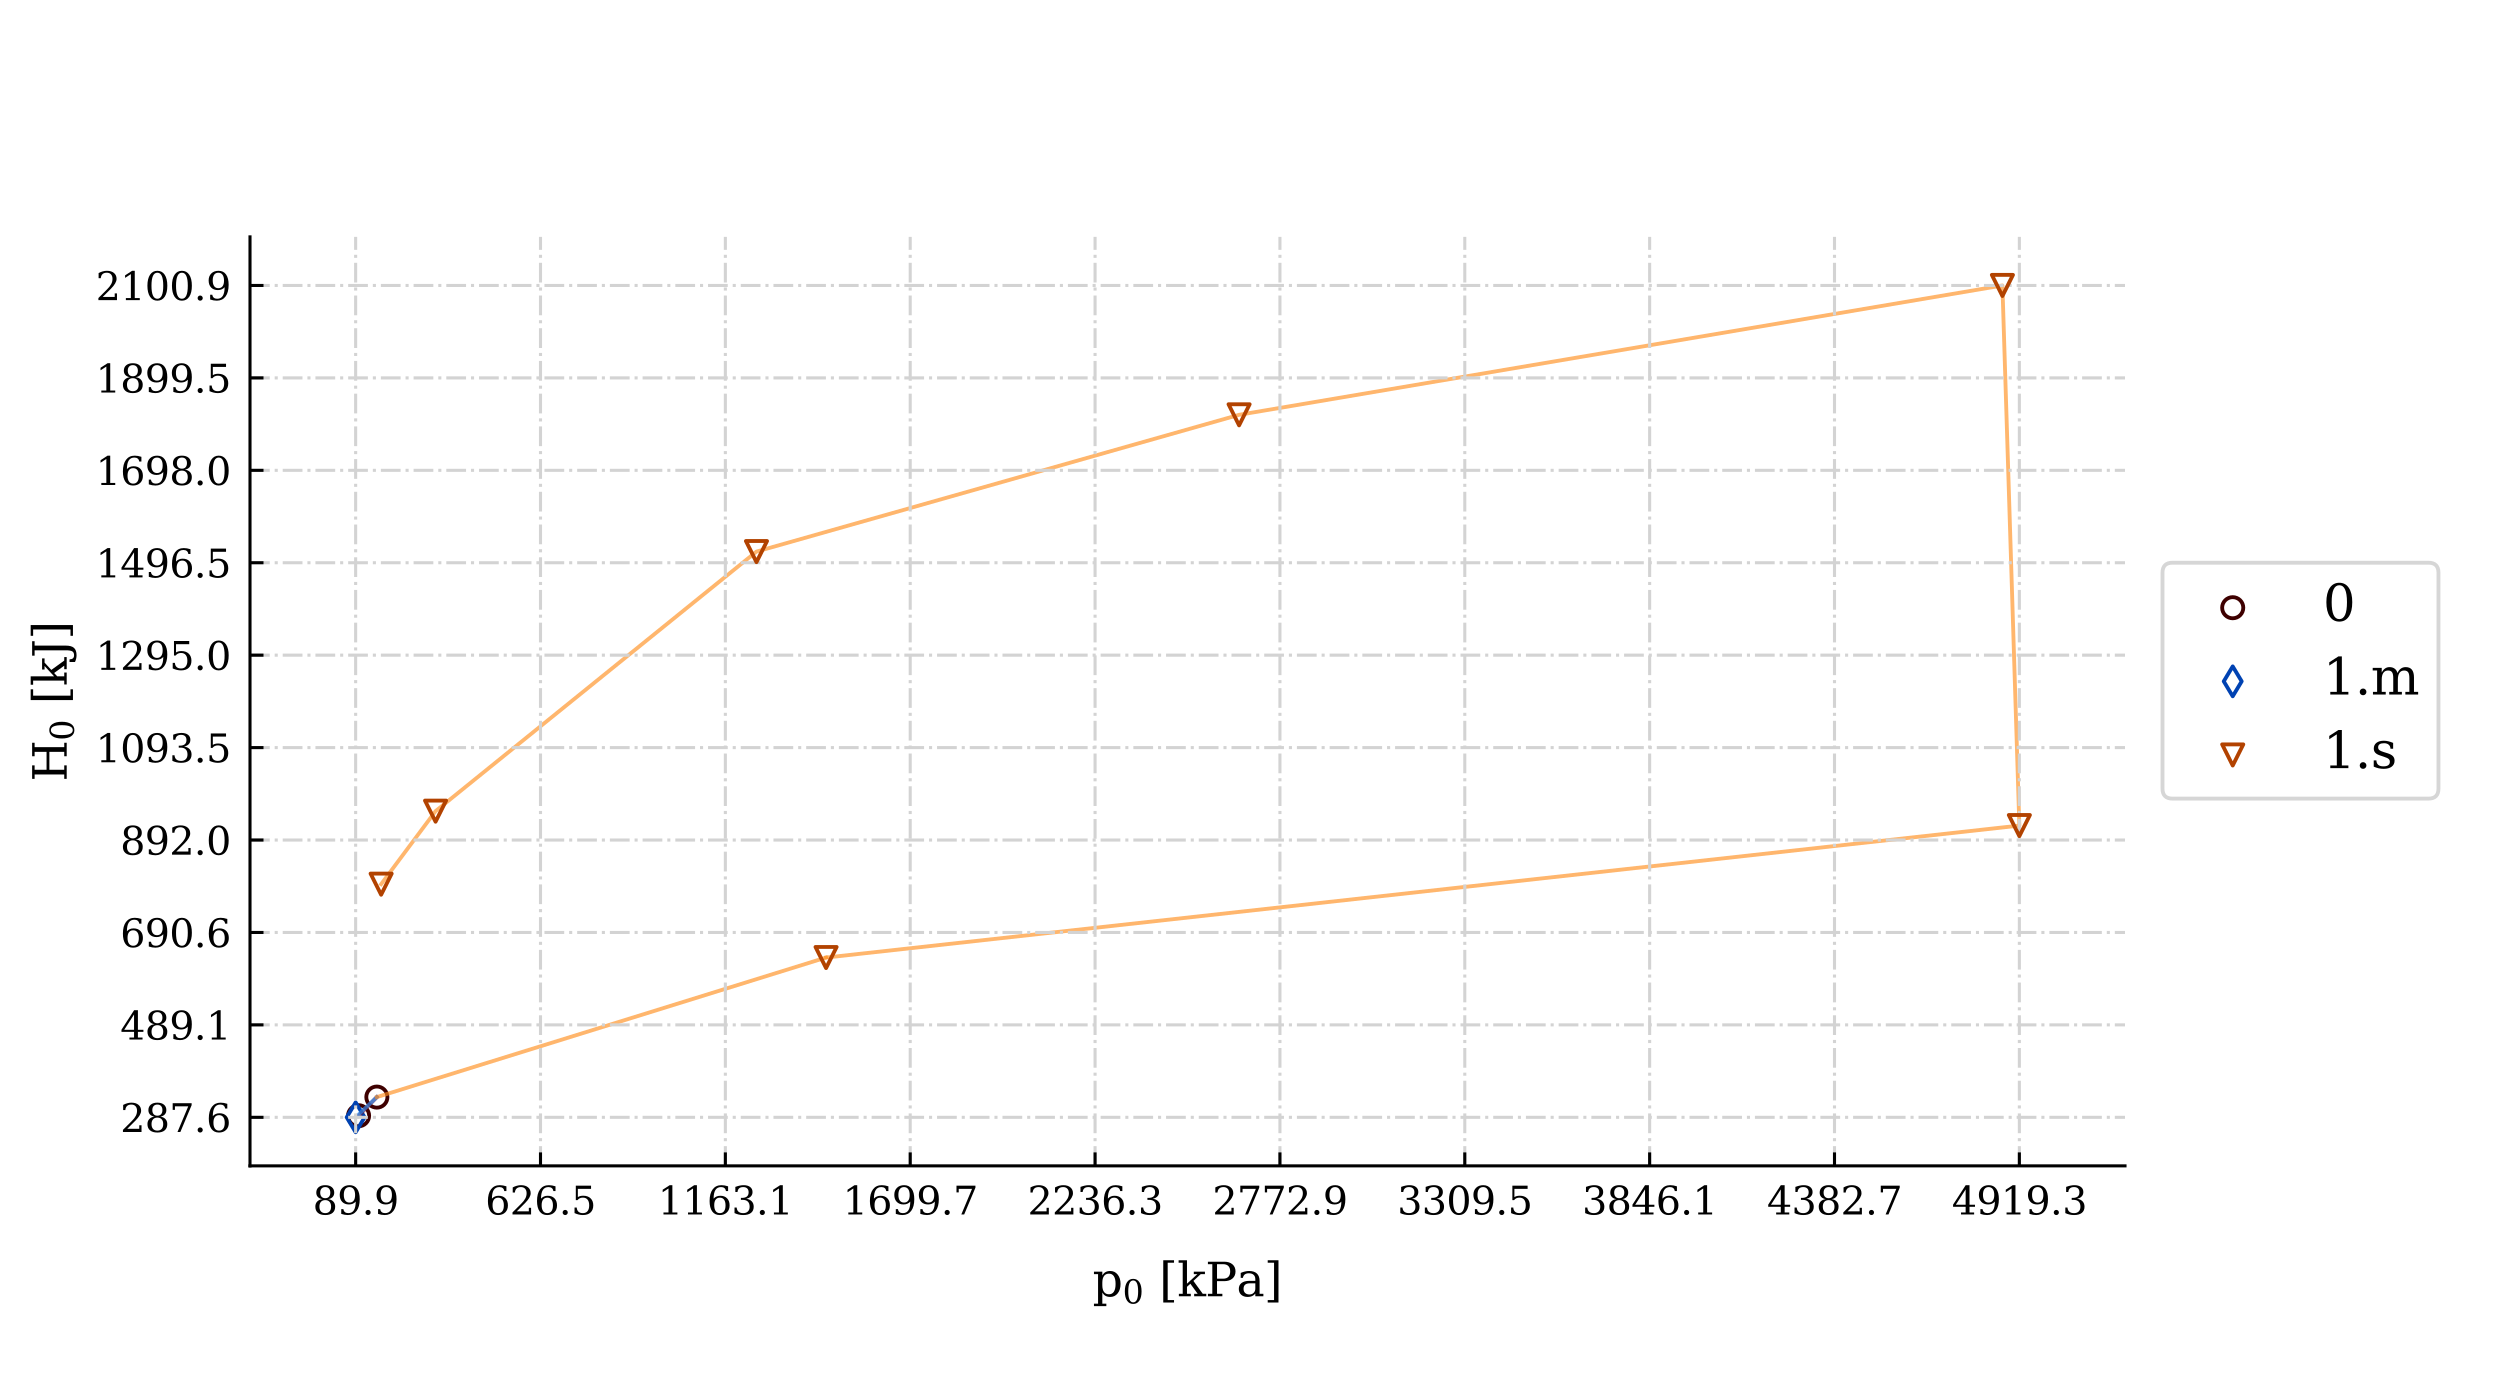 <?xml version="1.0" encoding="utf-8" standalone="no"?>
<!DOCTYPE svg PUBLIC "-//W3C//DTD SVG 1.1//EN"
  "http://www.w3.org/Graphics/SVG/1.1/DTD/svg11.dtd">
<svg height="360pt" version="1.1" viewBox="0 0 648 360" width="648pt" xmlns="http://www.w3.org/2000/svg" xmlns:xlink="http://www.w3.org/1999/xlink">
 <defs>
  <style type="text/css">*{stroke-linecap:butt;stroke-linejoin:round;}</style>
 </defs>
 <g id="figure_1">
  <g id="patch_1">
   <path d="M 0 360 
L 648 360 
L 648 0 
L 0 0 
z
" style="fill:#ffffff;"/>
  </g>
  <g id="axes_1">
   <g id="patch_2">
    <path d="M 64.8 302.198 
L 550.8 302.198 
L 550.8 61.402 
L 64.8 61.402 
z
" style="fill:#ffffff;"/>
   </g>
   <g id="PathCollection_1">
    <defs>
     <path d="M 0 2.739 
C 0.726 2.739 1.423 2.45 1.936 1.936 
C 2.45 1.423 2.739 0.726 2.739 -0 
C 2.739 -0.726 2.45 -1.423 1.936 -1.936 
C 1.423 -2.45 0.726 -2.739 0 -2.739 
C -0.726 -2.739 -1.423 -2.45 -1.936 -1.936 
C -2.45 -1.423 -2.739 -0.726 -2.739 0 
C -2.739 0.726 -2.45 1.423 -1.936 1.936 
C -1.423 2.45 -0.726 2.739 0 2.739 
z
" id="C0_0_934437f146"/>
    </defs>
    <g clip-path="url(#pf58472b86e)">
     <use style="fill:none;stroke:#3e0000;" x="92.94" xlink:href="#C0_0_934437f146" y="289.198"/>
    </g>
    <g clip-path="url(#pf58472b86e)">
     <use style="fill:none;stroke:#3e0000;" x="97.681" xlink:href="#C0_0_934437f146" y="284.364"/>
    </g>
   </g>
   <g id="PathCollection_2">
    <path clip-path="url(#pf58472b86e)" d="M 92.183 293.481 
L 94.507 289.608 
L 92.183 285.735 
L 89.86 289.608 
z
" style="fill:none;stroke:#0042b2;"/>
   </g>
   <g id="PathCollection_3">
    <defs>
     <path id="m09073893cf" style="stroke:#0042b2;stroke-width:1.5;"/>
    </defs>
    <g clip-path="url(#pf58472b86e)">
     <use style="fill:#0042b2;stroke:#0042b2;stroke-width:1.5;" x="97.681" xlink:href="#m09073893cf" y="284.364"/>
     <use style="fill:#0042b2;stroke:#0042b2;stroke-width:1.5;" x="92.183" xlink:href="#m09073893cf" y="289.608"/>
    </g>
   </g>
   <g id="line2d_1">
    <path clip-path="url(#pf58472b86e)" d="M 92.94 289.198 
L 97.681 284.364 
" style="fill:none;stroke:#8b0000;stroke-linecap:square;stroke-opacity:0.65;"/>
   </g>
   <g id="line2d_2">
    <path clip-path="url(#pf58472b86e)" d="M 92.183 289.608 
" style="fill:none;stroke:#1f8fff;stroke-linecap:square;stroke-opacity:0.65;"/>
   </g>
   <g id="line2d_3">
    <path clip-path="url(#pf58472b86e)" d="M 97.681 284.364 
L 92.183 289.608 
" style="fill:none;stroke:#1f8fff;stroke-linecap:square;stroke-opacity:0.65;"/>
   </g>
   <g id="line2d_4">
    <path clip-path="url(#pf58472b86e)" d="M 214.116 248.193 
L 523.417 213.989 
L 519.024 73.992 
L 321.171 107.518 
L 196.077 142.973 
L 112.897 210.25 
L 98.788 229.175 
" style="fill:none;stroke:#ff8f1f;stroke-linecap:square;stroke-opacity:0.65;"/>
   </g>
   <g id="line2d_5">
    <path clip-path="url(#pf58472b86e)" d="M 97.681 284.364 
L 214.116 248.193 
" style="fill:none;stroke:#ff8f1f;stroke-linecap:square;stroke-opacity:0.65;"/>
   </g>
   <g id="matplotlib.axis_1">
    <g id="xtick_1">
     <g id="line2d_6">
      <path clip-path="url(#pf58472b86e)" d="M 523.417 302.198 
L 523.417 61.402 
" style="fill:none;stroke:#d3d3d3;stroke-dasharray:5.12,1.28,0.8,1.28;stroke-dashoffset:0;stroke-width:0.8;"/>
     </g>
     <g id="line2d_7">
      <defs>
       <path d="M 0 0 
L 0 -3.5 
" id="m96631fd64a" style="stroke:#000000;stroke-width:0.8;"/>
      </defs>
      <g>
       <use style="stroke:#000000;stroke-width:0.8;" x="523.417" xlink:href="#m96631fd64a" y="302.198"/>
      </g>
     </g>
     <g id="text_1">
      <!-- 4919.3 -->
      <g transform="translate(505.921 314.796)scale(0.1 -0.1)">
       <defs>
        <path d="M 2234 1581 
L 2234 4063 
L 641 1581 
L 2234 1581 
z
M 3609 0 
L 1484 0 
L 1484 331 
L 2234 331 
L 2234 1247 
L 197 1247 
L 197 1588 
L 2241 4750 
L 2859 4750 
L 2859 1581 
L 3750 1581 
L 3750 1247 
L 2859 1247 
L 2859 331 
L 3609 331 
L 3609 0 
z
" id="DejaVuSerif-34" transform="scale(0.016)"/>
        <path d="M 2994 2091 
Q 2784 1856 2512 1740 
Q 2241 1625 1900 1625 
Q 1206 1625 804 2044 
Q 403 2463 403 3188 
Q 403 3897 839 4323 
Q 1275 4750 2003 4750 
Q 2794 4750 3217 4161 
Q 3641 3572 3641 2478 
Q 3641 1253 3137 581 
Q 2634 -91 1722 -91 
Q 1475 -91 1203 -44 
Q 931 3 647 97 
L 647 872 
L 997 872 
Q 1038 556 1241 387 
Q 1444 219 1784 219 
Q 2391 219 2687 676 
Q 2984 1134 2994 2091 
z
M 1978 4441 
Q 1534 4441 1298 4117 
Q 1063 3794 1063 3188 
Q 1063 2581 1298 2256 
Q 1534 1931 1978 1931 
Q 2422 1931 2658 2245 
Q 2894 2559 2894 3150 
Q 2894 3772 2656 4106 
Q 2419 4441 1978 4441 
z
" id="DejaVuSerif-39" transform="scale(0.016)"/>
        <path d="M 909 0 
L 909 331 
L 1722 331 
L 1722 4213 
L 781 3603 
L 781 4013 
L 1919 4750 
L 2350 4750 
L 2350 331 
L 3163 331 
L 3163 0 
L 909 0 
z
" id="DejaVuSerif-31" transform="scale(0.016)"/>
        <path d="M 603 325 
Q 603 500 722 622 
Q 841 744 1019 744 
Q 1191 744 1312 622 
Q 1434 500 1434 325 
Q 1434 153 1312 31 
Q 1191 -91 1019 -91 
Q 841 -91 722 29 
Q 603 150 603 325 
z
" id="DejaVuSerif-2e" transform="scale(0.016)"/>
        <path d="M 622 4469 
Q 988 4606 1323 4678 
Q 1659 4750 1953 4750 
Q 2638 4750 3022 4454 
Q 3406 4159 3406 3634 
Q 3406 3213 3140 2930 
Q 2875 2647 2388 2547 
Q 2963 2466 3280 2130 
Q 3597 1794 3597 1259 
Q 3597 606 3158 257 
Q 2719 -91 1894 -91 
Q 1528 -91 1179 -12 
Q 831 66 488 225 
L 488 1131 
L 838 1131 
Q 869 681 1141 450 
Q 1413 219 1906 219 
Q 2384 219 2661 495 
Q 2938 772 2938 1253 
Q 2938 1803 2653 2086 
Q 2369 2369 1819 2369 
L 1522 2369 
L 1522 2688 
L 1678 2688 
Q 2225 2688 2498 2914 
Q 2772 3141 2772 3597 
Q 2772 4006 2547 4223 
Q 2322 4441 1900 4441 
Q 1478 4441 1245 4241 
Q 1013 4041 972 3647 
L 622 3647 
L 622 4469 
z
" id="DejaVuSerif-33" transform="scale(0.016)"/>
       </defs>
       <use xlink:href="#DejaVuSerif-34"/>
       <use x="63.623" xlink:href="#DejaVuSerif-39"/>
       <use x="127.246" xlink:href="#DejaVuSerif-31"/>
       <use x="190.869" xlink:href="#DejaVuSerif-39"/>
       <use x="254.492" xlink:href="#DejaVuSerif-2e"/>
       <use x="286.279" xlink:href="#DejaVuSerif-33"/>
      </g>
     </g>
    </g>
    <g id="xtick_2">
     <g id="line2d_8">
      <path clip-path="url(#pf58472b86e)" d="M 475.502 302.198 
L 475.502 61.402 
" style="fill:none;stroke:#d3d3d3;stroke-dasharray:5.12,1.28,0.8,1.28;stroke-dashoffset:0;stroke-width:0.8;"/>
     </g>
     <g id="line2d_9">
      <g>
       <use style="stroke:#000000;stroke-width:0.8;" x="475.502" xlink:href="#m96631fd64a" y="302.198"/>
      </g>
     </g>
     <g id="text_2">
      <!-- 4382.7 -->
      <g transform="translate(458.006 314.796)scale(0.1 -0.1)">
       <defs>
        <path d="M 2981 1275 
Q 2981 1775 2732 2051 
Q 2484 2328 2034 2328 
Q 1584 2328 1336 2051 
Q 1088 1775 1088 1275 
Q 1088 772 1336 495 
Q 1584 219 2034 219 
Q 2484 219 2732 495 
Q 2981 772 2981 1275 
z
M 2853 3541 
Q 2853 3966 2637 4203 
Q 2422 4441 2034 4441 
Q 1650 4441 1433 4203 
Q 1216 3966 1216 3541 
Q 1216 3113 1433 2875 
Q 1650 2638 2034 2638 
Q 2422 2638 2637 2875 
Q 2853 3113 2853 3541 
z
M 2516 2484 
Q 3047 2413 3344 2092 
Q 3641 1772 3641 1275 
Q 3641 619 3225 264 
Q 2809 -91 2034 -91 
Q 1263 -91 845 264 
Q 428 619 428 1275 
Q 428 1772 725 2092 
Q 1022 2413 1556 2484 
Q 1084 2569 832 2842 
Q 581 3116 581 3541 
Q 581 4103 968 4426 
Q 1356 4750 2034 4750 
Q 2713 4750 3100 4426 
Q 3488 4103 3488 3541 
Q 3488 3116 3236 2842 
Q 2984 2569 2516 2484 
z
" id="DejaVuSerif-38" transform="scale(0.016)"/>
        <path d="M 819 3553 
L 469 3553 
L 469 4384 
Q 803 4563 1142 4656 
Q 1481 4750 1806 4750 
Q 2534 4750 2956 4397 
Q 3378 4044 3378 3438 
Q 3378 2753 2422 1800 
Q 2347 1728 2309 1691 
L 1131 513 
L 3078 513 
L 3078 1088 
L 3444 1088 
L 3444 0 
L 434 0 
L 434 341 
L 1850 1753 
Q 2319 2222 2519 2614 
Q 2719 3006 2719 3438 
Q 2719 3909 2473 4175 
Q 2228 4441 1797 4441 
Q 1350 4441 1106 4219 
Q 863 3997 819 3553 
z
" id="DejaVuSerif-32" transform="scale(0.016)"/>
        <path d="M 3609 4347 
L 1784 0 
L 1319 0 
L 3059 4153 
L 903 4153 
L 903 3578 
L 538 3578 
L 538 4666 
L 3609 4666 
L 3609 4347 
z
" id="DejaVuSerif-37" transform="scale(0.016)"/>
       </defs>
       <use xlink:href="#DejaVuSerif-34"/>
       <use x="63.623" xlink:href="#DejaVuSerif-33"/>
       <use x="127.246" xlink:href="#DejaVuSerif-38"/>
       <use x="190.869" xlink:href="#DejaVuSerif-32"/>
       <use x="254.492" xlink:href="#DejaVuSerif-2e"/>
       <use x="286.279" xlink:href="#DejaVuSerif-37"/>
      </g>
     </g>
    </g>
    <g id="xtick_3">
     <g id="line2d_10">
      <path clip-path="url(#pf58472b86e)" d="M 427.587 302.198 
L 427.587 61.402 
" style="fill:none;stroke:#d3d3d3;stroke-dasharray:5.12,1.28,0.8,1.28;stroke-dashoffset:0;stroke-width:0.8;"/>
     </g>
     <g id="line2d_11">
      <g>
       <use style="stroke:#000000;stroke-width:0.8;" x="427.587" xlink:href="#m96631fd64a" y="302.198"/>
      </g>
     </g>
     <g id="text_3">
      <!-- 3846.1 -->
      <g transform="translate(410.092 314.796)scale(0.1 -0.1)">
       <defs>
        <path d="M 2094 219 
Q 2534 219 2771 542 
Q 3009 866 3009 1472 
Q 3009 2078 2771 2401 
Q 2534 2725 2094 2725 
Q 1647 2725 1412 2412 
Q 1178 2100 1178 1509 
Q 1178 888 1415 553 
Q 1653 219 2094 219 
z
M 1075 2569 
Q 1288 2803 1556 2918 
Q 1825 3034 2163 3034 
Q 2859 3034 3264 2615 
Q 3669 2197 3669 1472 
Q 3669 763 3233 336 
Q 2797 -91 2069 -91 
Q 1278 -91 853 498 
Q 428 1088 428 2181 
Q 428 3406 931 4078 
Q 1434 4750 2350 4750 
Q 2597 4750 2869 4703 
Q 3141 4656 3425 4563 
L 3425 3794 
L 3072 3794 
Q 3034 4109 2831 4275 
Q 2628 4441 2284 4441 
Q 1678 4441 1381 3981 
Q 1084 3522 1075 2569 
z
" id="DejaVuSerif-36" transform="scale(0.016)"/>
       </defs>
       <use xlink:href="#DejaVuSerif-33"/>
       <use x="63.623" xlink:href="#DejaVuSerif-38"/>
       <use x="127.246" xlink:href="#DejaVuSerif-34"/>
       <use x="190.869" xlink:href="#DejaVuSerif-36"/>
       <use x="254.492" xlink:href="#DejaVuSerif-2e"/>
       <use x="286.279" xlink:href="#DejaVuSerif-31"/>
      </g>
     </g>
    </g>
    <g id="xtick_4">
     <g id="line2d_12">
      <path clip-path="url(#pf58472b86e)" d="M 379.672 302.198 
L 379.672 61.402 
" style="fill:none;stroke:#d3d3d3;stroke-dasharray:5.12,1.28,0.8,1.28;stroke-dashoffset:0;stroke-width:0.8;"/>
     </g>
     <g id="line2d_13">
      <g>
       <use style="stroke:#000000;stroke-width:0.8;" x="379.672" xlink:href="#m96631fd64a" y="302.198"/>
      </g>
     </g>
     <g id="text_4">
      <!-- 3309.5 -->
      <g transform="translate(362.177 314.796)scale(0.1 -0.1)">
       <defs>
        <path d="M 2034 219 
Q 2513 219 2750 744 
Q 2988 1269 2988 2328 
Q 2988 3391 2750 3916 
Q 2513 4441 2034 4441 
Q 1556 4441 1318 3916 
Q 1081 3391 1081 2328 
Q 1081 1269 1318 744 
Q 1556 219 2034 219 
z
M 2034 -91 
Q 1275 -91 848 546 
Q 422 1184 422 2328 
Q 422 3475 848 4112 
Q 1275 4750 2034 4750 
Q 2797 4750 3222 4112 
Q 3647 3475 3647 2328 
Q 3647 1184 3222 546 
Q 2797 -91 2034 -91 
z
" id="DejaVuSerif-30" transform="scale(0.016)"/>
        <path d="M 3219 4666 
L 3219 4153 
L 1081 4153 
L 1081 2816 
Q 1244 2928 1461 2984 
Q 1678 3041 1947 3041 
Q 2703 3041 3140 2622 
Q 3578 2203 3578 1478 
Q 3578 738 3136 323 
Q 2694 -91 1894 -91 
Q 1572 -91 1234 -12 
Q 897 66 544 225 
L 544 1131 
L 897 1131 
Q 925 688 1179 453 
Q 1434 219 1894 219 
Q 2388 219 2653 544 
Q 2919 869 2919 1478 
Q 2919 2084 2655 2407 
Q 2391 2731 1894 2731 
Q 1613 2731 1398 2631 
Q 1184 2531 1019 2322 
L 750 2322 
L 750 4666 
L 3219 4666 
z
" id="DejaVuSerif-35" transform="scale(0.016)"/>
       </defs>
       <use xlink:href="#DejaVuSerif-33"/>
       <use x="63.623" xlink:href="#DejaVuSerif-33"/>
       <use x="127.246" xlink:href="#DejaVuSerif-30"/>
       <use x="190.869" xlink:href="#DejaVuSerif-39"/>
       <use x="254.492" xlink:href="#DejaVuSerif-2e"/>
       <use x="286.279" xlink:href="#DejaVuSerif-35"/>
      </g>
     </g>
    </g>
    <g id="xtick_5">
     <g id="line2d_14">
      <path clip-path="url(#pf58472b86e)" d="M 331.757 302.198 
L 331.757 61.402 
" style="fill:none;stroke:#d3d3d3;stroke-dasharray:5.12,1.28,0.8,1.28;stroke-dashoffset:0;stroke-width:0.8;"/>
     </g>
     <g id="line2d_15">
      <g>
       <use style="stroke:#000000;stroke-width:0.8;" x="331.757" xlink:href="#m96631fd64a" y="302.198"/>
      </g>
     </g>
     <g id="text_5">
      <!-- 2772.9 -->
      <g transform="translate(314.262 314.796)scale(0.1 -0.1)">
       <use xlink:href="#DejaVuSerif-32"/>
       <use x="63.623" xlink:href="#DejaVuSerif-37"/>
       <use x="127.246" xlink:href="#DejaVuSerif-37"/>
       <use x="190.869" xlink:href="#DejaVuSerif-32"/>
       <use x="254.492" xlink:href="#DejaVuSerif-2e"/>
       <use x="286.279" xlink:href="#DejaVuSerif-39"/>
      </g>
     </g>
    </g>
    <g id="xtick_6">
     <g id="line2d_16">
      <path clip-path="url(#pf58472b86e)" d="M 283.843 302.198 
L 283.843 61.402 
" style="fill:none;stroke:#d3d3d3;stroke-dasharray:5.12,1.28,0.8,1.28;stroke-dashoffset:0;stroke-width:0.8;"/>
     </g>
     <g id="line2d_17">
      <g>
       <use style="stroke:#000000;stroke-width:0.8;" x="283.843" xlink:href="#m96631fd64a" y="302.198"/>
      </g>
     </g>
     <g id="text_6">
      <!-- 2236.3 -->
      <g transform="translate(266.347 314.796)scale(0.1 -0.1)">
       <use xlink:href="#DejaVuSerif-32"/>
       <use x="63.623" xlink:href="#DejaVuSerif-32"/>
       <use x="127.246" xlink:href="#DejaVuSerif-33"/>
       <use x="190.869" xlink:href="#DejaVuSerif-36"/>
       <use x="254.492" xlink:href="#DejaVuSerif-2e"/>
       <use x="286.279" xlink:href="#DejaVuSerif-33"/>
      </g>
     </g>
    </g>
    <g id="xtick_7">
     <g id="line2d_18">
      <path clip-path="url(#pf58472b86e)" d="M 235.928 302.198 
L 235.928 61.402 
" style="fill:none;stroke:#d3d3d3;stroke-dasharray:5.12,1.28,0.8,1.28;stroke-dashoffset:0;stroke-width:0.8;"/>
     </g>
     <g id="line2d_19">
      <g>
       <use style="stroke:#000000;stroke-width:0.8;" x="235.928" xlink:href="#m96631fd64a" y="302.198"/>
      </g>
     </g>
     <g id="text_7">
      <!-- 1699.7 -->
      <g transform="translate(218.432 314.796)scale(0.1 -0.1)">
       <use xlink:href="#DejaVuSerif-31"/>
       <use x="63.623" xlink:href="#DejaVuSerif-36"/>
       <use x="127.246" xlink:href="#DejaVuSerif-39"/>
       <use x="190.869" xlink:href="#DejaVuSerif-39"/>
       <use x="254.492" xlink:href="#DejaVuSerif-2e"/>
       <use x="286.279" xlink:href="#DejaVuSerif-37"/>
      </g>
     </g>
    </g>
    <g id="xtick_8">
     <g id="line2d_20">
      <path clip-path="url(#pf58472b86e)" d="M 188.013 302.198 
L 188.013 61.402 
" style="fill:none;stroke:#d3d3d3;stroke-dasharray:5.12,1.28,0.8,1.28;stroke-dashoffset:0;stroke-width:0.8;"/>
     </g>
     <g id="line2d_21">
      <g>
       <use style="stroke:#000000;stroke-width:0.8;" x="188.013" xlink:href="#m96631fd64a" y="302.198"/>
      </g>
     </g>
     <g id="text_8">
      <!-- 1163.1 -->
      <g transform="translate(170.518 314.796)scale(0.1 -0.1)">
       <use xlink:href="#DejaVuSerif-31"/>
       <use x="63.623" xlink:href="#DejaVuSerif-31"/>
       <use x="127.246" xlink:href="#DejaVuSerif-36"/>
       <use x="190.869" xlink:href="#DejaVuSerif-33"/>
       <use x="254.492" xlink:href="#DejaVuSerif-2e"/>
       <use x="286.279" xlink:href="#DejaVuSerif-31"/>
      </g>
     </g>
    </g>
    <g id="xtick_9">
     <g id="line2d_22">
      <path clip-path="url(#pf58472b86e)" d="M 140.098 302.198 
L 140.098 61.402 
" style="fill:none;stroke:#d3d3d3;stroke-dasharray:5.12,1.28,0.8,1.28;stroke-dashoffset:0;stroke-width:0.8;"/>
     </g>
     <g id="line2d_23">
      <g>
       <use style="stroke:#000000;stroke-width:0.8;" x="140.098" xlink:href="#m96631fd64a" y="302.198"/>
      </g>
     </g>
     <g id="text_9">
      <!-- 626.5 -->
      <g transform="translate(125.784 314.796)scale(0.1 -0.1)">
       <use xlink:href="#DejaVuSerif-36"/>
       <use x="63.623" xlink:href="#DejaVuSerif-32"/>
       <use x="127.246" xlink:href="#DejaVuSerif-36"/>
       <use x="190.869" xlink:href="#DejaVuSerif-2e"/>
       <use x="222.656" xlink:href="#DejaVuSerif-35"/>
      </g>
     </g>
    </g>
    <g id="xtick_10">
     <g id="line2d_24">
      <path clip-path="url(#pf58472b86e)" d="M 92.183 302.198 
L 92.183 61.402 
" style="fill:none;stroke:#d3d3d3;stroke-dasharray:5.12,1.28,0.8,1.28;stroke-dashoffset:0;stroke-width:0.8;"/>
     </g>
     <g id="line2d_25">
      <g>
       <use style="stroke:#000000;stroke-width:0.8;" x="92.183" xlink:href="#m96631fd64a" y="302.198"/>
      </g>
     </g>
     <g id="text_10">
      <!-- 89.9 -->
      <g transform="translate(81.051 314.796)scale(0.1 -0.1)">
       <use xlink:href="#DejaVuSerif-38"/>
       <use x="63.623" xlink:href="#DejaVuSerif-39"/>
       <use x="127.246" xlink:href="#DejaVuSerif-2e"/>
       <use x="159.033" xlink:href="#DejaVuSerif-39"/>
      </g>
     </g>
    </g>
    <g id="text_11">
     <!-- p$_0$ [kPa] -->
     <g transform="translate(283.2 335.996)scale(0.12 -0.12)">
      <defs>
       <path d="M 1313 1825 
L 1313 1497 
Q 1313 897 1542 583 
Q 1772 269 2209 269 
Q 2650 269 2876 622 
Q 3103 975 3103 1663 
Q 3103 2353 2876 2703 
Q 2650 3053 2209 3053 
Q 1772 3053 1542 2737 
Q 1313 2422 1313 1825 
z
M 738 2988 
L 184 2988 
L 184 3322 
L 1313 3322 
L 1313 2803 
Q 1481 3116 1742 3264 
Q 2003 3413 2388 3413 
Q 3000 3413 3387 2928 
Q 3775 2444 3775 1663 
Q 3775 881 3387 395 
Q 3000 -91 2388 -91 
Q 2003 -91 1742 57 
Q 1481 206 1313 519 
L 1313 -997 
L 1856 -997 
L 1856 -1331 
L 184 -1331 
L 184 -997 
L 738 -997 
L 738 2988 
z
" id="DejaVuSerif-70" transform="scale(0.016)"/>
       <path id="DejaVuSerif-20" transform="scale(0.016)"/>
       <path d="M 550 4863 
L 2003 4863 
L 2003 4531 
L 1147 4531 
L 1147 -513 
L 2003 -513 
L 2003 -844 
L 550 -844 
L 550 4863 
z
" id="DejaVuSerif-5b" transform="scale(0.016)"/>
       <path d="M 1831 0 
L 219 0 
L 219 331 
L 738 331 
L 738 4531 
L 184 4531 
L 184 4863 
L 1313 4863 
L 1313 1697 
L 2713 2988 
L 2234 2988 
L 2234 3322 
L 3738 3322 
L 3738 2988 
L 3169 2988 
L 2181 2075 
L 3444 331 
L 3922 331 
L 3922 0 
L 2284 0 
L 2284 331 
L 2759 331 
L 1766 1697 
L 1313 1275 
L 1313 331 
L 1831 331 
L 1831 0 
z
" id="DejaVuSerif-6b" transform="scale(0.016)"/>
       <path d="M 1581 2375 
L 2406 2375 
Q 2872 2375 3115 2626 
Q 3359 2878 3359 3353 
Q 3359 3831 3115 4081 
Q 2872 4331 2406 4331 
L 1581 4331 
L 1581 2375 
z
M 353 0 
L 353 331 
L 947 331 
L 947 4331 
L 353 4331 
L 353 4666 
L 2559 4666 
Q 3259 4666 3668 4311 
Q 4078 3956 4078 3353 
Q 4078 2753 3668 2397 
Q 3259 2041 2559 2041 
L 1581 2041 
L 1581 331 
L 2303 331 
L 2303 0 
L 353 0 
z
" id="DejaVuSerif-50" transform="scale(0.016)"/>
       <path d="M 2547 1044 
L 2547 1747 
L 1806 1747 
Q 1378 1747 1168 1562 
Q 959 1378 959 997 
Q 959 650 1171 447 
Q 1384 244 1747 244 
Q 2106 244 2326 466 
Q 2547 688 2547 1044 
z
M 3122 2075 
L 3122 331 
L 3634 331 
L 3634 0 
L 2547 0 
L 2547 359 
Q 2356 128 2106 18 
Q 1856 -91 1522 -91 
Q 969 -91 644 203 
Q 319 497 319 997 
Q 319 1513 691 1797 
Q 1063 2081 1741 2081 
L 2547 2081 
L 2547 2309 
Q 2547 2688 2317 2895 
Q 2088 3103 1672 3103 
Q 1328 3103 1125 2947 
Q 922 2791 872 2484 
L 575 2484 
L 575 3156 
Q 875 3284 1158 3348 
Q 1441 3413 1709 3413 
Q 2400 3413 2761 3070 
Q 3122 2728 3122 2075 
z
" id="DejaVuSerif-61" transform="scale(0.016)"/>
       <path d="M 1947 4863 
L 1947 -844 
L 494 -844 
L 494 -513 
L 1350 -513 
L 1350 4531 
L 494 4531 
L 494 4863 
L 1947 4863 
z
" id="DejaVuSerif-5d" transform="scale(0.016)"/>
      </defs>
      <use transform="translate(0 0.016)" xlink:href="#DejaVuSerif-70"/>
      <use transform="translate(64.922 -15.556)scale(0.7)" xlink:href="#DejaVuSerif-30"/>
      <use transform="translate(112.053 0.016)" xlink:href="#DejaVuSerif-20"/>
      <use transform="translate(143.841 0.016)" xlink:href="#DejaVuSerif-5b"/>
      <use transform="translate(182.854 0.016)" xlink:href="#DejaVuSerif-6b"/>
      <use transform="translate(243.45 0.016)" xlink:href="#DejaVuSerif-50"/>
      <use transform="translate(310.735 0.016)" xlink:href="#DejaVuSerif-61"/>
      <use transform="translate(370.354 0.016)" xlink:href="#DejaVuSerif-5d"/>
     </g>
    </g>
   </g>
   <g id="matplotlib.axis_2">
    <g id="ytick_1">
     <g id="line2d_26">
      <path clip-path="url(#pf58472b86e)" d="M 64.8 73.992 
L 550.8 73.992 
" style="fill:none;stroke:#d3d3d3;stroke-dasharray:5.12,1.28,0.8,1.28;stroke-dashoffset:0;stroke-width:0.8;"/>
     </g>
     <g id="line2d_27">
      <defs>
       <path d="M 0 0 
L 3.5 0 
" id="mdfb98f9f50" style="stroke:#000000;stroke-width:0.8;"/>
      </defs>
      <g>
       <use style="stroke:#000000;stroke-width:0.8;" x="64.8" xlink:href="#mdfb98f9f50" y="73.992"/>
      </g>
     </g>
     <g id="text_12">
      <!-- 2100.9 -->
      <g transform="translate(24.809 77.791)scale(0.1 -0.1)">
       <use xlink:href="#DejaVuSerif-32"/>
       <use x="63.623" xlink:href="#DejaVuSerif-31"/>
       <use x="127.246" xlink:href="#DejaVuSerif-30"/>
       <use x="190.869" xlink:href="#DejaVuSerif-30"/>
       <use x="254.492" xlink:href="#DejaVuSerif-2e"/>
       <use x="286.279" xlink:href="#DejaVuSerif-39"/>
      </g>
     </g>
    </g>
    <g id="ytick_2">
     <g id="line2d_28">
      <path clip-path="url(#pf58472b86e)" d="M 64.8 97.949 
L 550.8 97.949 
" style="fill:none;stroke:#d3d3d3;stroke-dasharray:5.12,1.28,0.8,1.28;stroke-dashoffset:0;stroke-width:0.8;"/>
     </g>
     <g id="line2d_29">
      <g>
       <use style="stroke:#000000;stroke-width:0.8;" x="64.8" xlink:href="#mdfb98f9f50" y="97.949"/>
      </g>
     </g>
     <g id="text_13">
      <!-- 1899.5 -->
      <g transform="translate(24.809 101.748)scale(0.1 -0.1)">
       <use xlink:href="#DejaVuSerif-31"/>
       <use x="63.623" xlink:href="#DejaVuSerif-38"/>
       <use x="127.246" xlink:href="#DejaVuSerif-39"/>
       <use x="190.869" xlink:href="#DejaVuSerif-39"/>
       <use x="254.492" xlink:href="#DejaVuSerif-2e"/>
       <use x="286.279" xlink:href="#DejaVuSerif-35"/>
      </g>
     </g>
    </g>
    <g id="ytick_3">
     <g id="line2d_30">
      <path clip-path="url(#pf58472b86e)" d="M 64.8 121.907 
L 550.8 121.907 
" style="fill:none;stroke:#d3d3d3;stroke-dasharray:5.12,1.28,0.8,1.28;stroke-dashoffset:0;stroke-width:0.8;"/>
     </g>
     <g id="line2d_31">
      <g>
       <use style="stroke:#000000;stroke-width:0.8;" x="64.8" xlink:href="#mdfb98f9f50" y="121.907"/>
      </g>
     </g>
     <g id="text_14">
      <!-- 1698.0 -->
      <g transform="translate(24.809 125.706)scale(0.1 -0.1)">
       <use xlink:href="#DejaVuSerif-31"/>
       <use x="63.623" xlink:href="#DejaVuSerif-36"/>
       <use x="127.246" xlink:href="#DejaVuSerif-39"/>
       <use x="190.869" xlink:href="#DejaVuSerif-38"/>
       <use x="254.492" xlink:href="#DejaVuSerif-2e"/>
       <use x="286.279" xlink:href="#DejaVuSerif-30"/>
      </g>
     </g>
    </g>
    <g id="ytick_4">
     <g id="line2d_32">
      <path clip-path="url(#pf58472b86e)" d="M 64.8 145.864 
L 550.8 145.864 
" style="fill:none;stroke:#d3d3d3;stroke-dasharray:5.12,1.28,0.8,1.28;stroke-dashoffset:0;stroke-width:0.8;"/>
     </g>
     <g id="line2d_33">
      <g>
       <use style="stroke:#000000;stroke-width:0.8;" x="64.8" xlink:href="#mdfb98f9f50" y="145.864"/>
      </g>
     </g>
     <g id="text_15">
      <!-- 1496.5 -->
      <g transform="translate(24.809 149.663)scale(0.1 -0.1)">
       <use xlink:href="#DejaVuSerif-31"/>
       <use x="63.623" xlink:href="#DejaVuSerif-34"/>
       <use x="127.246" xlink:href="#DejaVuSerif-39"/>
       <use x="190.869" xlink:href="#DejaVuSerif-36"/>
       <use x="254.492" xlink:href="#DejaVuSerif-2e"/>
       <use x="286.279" xlink:href="#DejaVuSerif-35"/>
      </g>
     </g>
    </g>
    <g id="ytick_5">
     <g id="line2d_34">
      <path clip-path="url(#pf58472b86e)" d="M 64.8 169.821 
L 550.8 169.821 
" style="fill:none;stroke:#d3d3d3;stroke-dasharray:5.12,1.28,0.8,1.28;stroke-dashoffset:0;stroke-width:0.8;"/>
     </g>
     <g id="line2d_35">
      <g>
       <use style="stroke:#000000;stroke-width:0.8;" x="64.8" xlink:href="#mdfb98f9f50" y="169.821"/>
      </g>
     </g>
     <g id="text_16">
      <!-- 1295.0 -->
      <g transform="translate(24.809 173.621)scale(0.1 -0.1)">
       <use xlink:href="#DejaVuSerif-31"/>
       <use x="63.623" xlink:href="#DejaVuSerif-32"/>
       <use x="127.246" xlink:href="#DejaVuSerif-39"/>
       <use x="190.869" xlink:href="#DejaVuSerif-35"/>
       <use x="254.492" xlink:href="#DejaVuSerif-2e"/>
       <use x="286.279" xlink:href="#DejaVuSerif-30"/>
      </g>
     </g>
    </g>
    <g id="ytick_6">
     <g id="line2d_36">
      <path clip-path="url(#pf58472b86e)" d="M 64.8 193.779 
L 550.8 193.779 
" style="fill:none;stroke:#d3d3d3;stroke-dasharray:5.12,1.28,0.8,1.28;stroke-dashoffset:0;stroke-width:0.8;"/>
     </g>
     <g id="line2d_37">
      <g>
       <use style="stroke:#000000;stroke-width:0.8;" x="64.8" xlink:href="#mdfb98f9f50" y="193.779"/>
      </g>
     </g>
     <g id="text_17">
      <!-- 1093.5 -->
      <g transform="translate(24.809 197.578)scale(0.1 -0.1)">
       <use xlink:href="#DejaVuSerif-31"/>
       <use x="63.623" xlink:href="#DejaVuSerif-30"/>
       <use x="127.246" xlink:href="#DejaVuSerif-39"/>
       <use x="190.869" xlink:href="#DejaVuSerif-33"/>
       <use x="254.492" xlink:href="#DejaVuSerif-2e"/>
       <use x="286.279" xlink:href="#DejaVuSerif-35"/>
      </g>
     </g>
    </g>
    <g id="ytick_7">
     <g id="line2d_38">
      <path clip-path="url(#pf58472b86e)" d="M 64.8 217.736 
L 550.8 217.736 
" style="fill:none;stroke:#d3d3d3;stroke-dasharray:5.12,1.28,0.8,1.28;stroke-dashoffset:0;stroke-width:0.8;"/>
     </g>
     <g id="line2d_39">
      <g>
       <use style="stroke:#000000;stroke-width:0.8;" x="64.8" xlink:href="#mdfb98f9f50" y="217.736"/>
      </g>
     </g>
     <g id="text_18">
      <!-- 892.0 -->
      <g transform="translate(31.172 221.535)scale(0.1 -0.1)">
       <use xlink:href="#DejaVuSerif-38"/>
       <use x="63.623" xlink:href="#DejaVuSerif-39"/>
       <use x="127.246" xlink:href="#DejaVuSerif-32"/>
       <use x="190.869" xlink:href="#DejaVuSerif-2e"/>
       <use x="222.656" xlink:href="#DejaVuSerif-30"/>
      </g>
     </g>
    </g>
    <g id="ytick_8">
     <g id="line2d_40">
      <path clip-path="url(#pf58472b86e)" d="M 64.8 241.693 
L 550.8 241.693 
" style="fill:none;stroke:#d3d3d3;stroke-dasharray:5.12,1.28,0.8,1.28;stroke-dashoffset:0;stroke-width:0.8;"/>
     </g>
     <g id="line2d_41">
      <g>
       <use style="stroke:#000000;stroke-width:0.8;" x="64.8" xlink:href="#mdfb98f9f50" y="241.693"/>
      </g>
     </g>
     <g id="text_19">
      <!-- 690.6 -->
      <g transform="translate(31.172 245.493)scale(0.1 -0.1)">
       <use xlink:href="#DejaVuSerif-36"/>
       <use x="63.623" xlink:href="#DejaVuSerif-39"/>
       <use x="127.246" xlink:href="#DejaVuSerif-30"/>
       <use x="190.869" xlink:href="#DejaVuSerif-2e"/>
       <use x="222.656" xlink:href="#DejaVuSerif-36"/>
      </g>
     </g>
    </g>
    <g id="ytick_9">
     <g id="line2d_42">
      <path clip-path="url(#pf58472b86e)" d="M 64.8 265.651 
L 550.8 265.651 
" style="fill:none;stroke:#d3d3d3;stroke-dasharray:5.12,1.28,0.8,1.28;stroke-dashoffset:0;stroke-width:0.8;"/>
     </g>
     <g id="line2d_43">
      <g>
       <use style="stroke:#000000;stroke-width:0.8;" x="64.8" xlink:href="#mdfb98f9f50" y="265.651"/>
      </g>
     </g>
     <g id="text_20">
      <!-- 489.1 -->
      <g transform="translate(31.172 269.45)scale(0.1 -0.1)">
       <use xlink:href="#DejaVuSerif-34"/>
       <use x="63.623" xlink:href="#DejaVuSerif-38"/>
       <use x="127.246" xlink:href="#DejaVuSerif-39"/>
       <use x="190.869" xlink:href="#DejaVuSerif-2e"/>
       <use x="222.656" xlink:href="#DejaVuSerif-31"/>
      </g>
     </g>
    </g>
    <g id="ytick_10">
     <g id="line2d_44">
      <path clip-path="url(#pf58472b86e)" d="M 64.8 289.608 
L 550.8 289.608 
" style="fill:none;stroke:#d3d3d3;stroke-dasharray:5.12,1.28,0.8,1.28;stroke-dashoffset:0;stroke-width:0.8;"/>
     </g>
     <g id="line2d_45">
      <g>
       <use style="stroke:#000000;stroke-width:0.8;" x="64.8" xlink:href="#mdfb98f9f50" y="289.608"/>
      </g>
     </g>
     <g id="text_21">
      <!-- 287.6 -->
      <g transform="translate(31.172 293.408)scale(0.1 -0.1)">
       <use xlink:href="#DejaVuSerif-32"/>
       <use x="63.623" xlink:href="#DejaVuSerif-38"/>
       <use x="127.246" xlink:href="#DejaVuSerif-37"/>
       <use x="190.869" xlink:href="#DejaVuSerif-2e"/>
       <use x="222.656" xlink:href="#DejaVuSerif-36"/>
      </g>
     </g>
    </g>
    <g id="text_22">
     <!-- H$_0$ [kJ] -->
     <g transform="translate(17.289 202.56)rotate(-90)scale(0.12 -0.12)">
      <defs>
       <path d="M 353 0 
L 353 331 
L 947 331 
L 947 4331 
L 353 4331 
L 353 4666 
L 2175 4666 
L 2175 4331 
L 1581 4331 
L 1581 2719 
L 4000 2719 
L 4000 4331 
L 3406 4331 
L 3406 4666 
L 5228 4666 
L 5228 4331 
L 4634 4331 
L 4634 331 
L 5228 331 
L 5228 0 
L 3406 0 
L 3406 331 
L 4000 331 
L 4000 2338 
L 1581 2338 
L 1581 331 
L 2175 331 
L 2175 0 
L 353 0 
z
" id="DejaVuSerif-48" transform="scale(0.016)"/>
       <path d="M -538 -1119 
L -538 -384 
L -181 -384 
Q -172 -694 -34 -845 
Q 103 -997 378 -997 
Q 750 -997 897 -762 
Q 1044 -528 1044 153 
L 1044 4331 
L 319 4331 
L 319 4666 
L 2272 4666 
L 2272 4331 
L 1678 4331 
L 1678 128 
Q 1678 -644 1368 -987 
Q 1059 -1331 372 -1331 
Q 150 -1331 -79 -1278 
Q -309 -1225 -538 -1119 
z
" id="DejaVuSerif-4a" transform="scale(0.016)"/>
      </defs>
      <use transform="translate(0 0.016)" xlink:href="#DejaVuSerif-48"/>
      <use transform="translate(88.115 -15.556)scale(0.7)" xlink:href="#DejaVuSerif-30"/>
      <use transform="translate(135.247 0.016)" xlink:href="#DejaVuSerif-20"/>
      <use transform="translate(167.034 0.016)" xlink:href="#DejaVuSerif-5b"/>
      <use transform="translate(206.048 0.016)" xlink:href="#DejaVuSerif-6b"/>
      <use transform="translate(266.643 0.016)" xlink:href="#DejaVuSerif-4a"/>
      <use transform="translate(306.731 0.016)" xlink:href="#DejaVuSerif-5d"/>
     </g>
    </g>
   </g>
   <g id="PathCollection_4">
    <path clip-path="url(#pf58472b86e)" d="M 214.116 250.932 
L 216.855 245.454 
L 211.378 245.454 
z
" style="fill:none;stroke:#b24200;"/>
    <path clip-path="url(#pf58472b86e)" d="M 523.417 216.727 
L 526.155 211.25 
L 520.678 211.25 
z
" style="fill:none;stroke:#b24200;"/>
    <path clip-path="url(#pf58472b86e)" d="M 519.024 76.73 
L 521.763 71.253 
L 516.285 71.253 
z
" style="fill:none;stroke:#b24200;"/>
    <path clip-path="url(#pf58472b86e)" d="M 321.171 110.257 
L 323.91 104.78 
L 318.432 104.78 
z
" style="fill:none;stroke:#b24200;"/>
    <path clip-path="url(#pf58472b86e)" d="M 196.077 145.712 
L 198.816 140.234 
L 193.338 140.234 
z
" style="fill:none;stroke:#b24200;"/>
    <path clip-path="url(#pf58472b86e)" d="M 112.897 212.988 
L 115.636 207.511 
L 110.159 207.511 
z
" style="fill:none;stroke:#b24200;"/>
    <path clip-path="url(#pf58472b86e)" d="M 98.788 231.914 
L 101.527 226.437 
L 96.05 226.437 
z
" style="fill:none;stroke:#b24200;"/>
   </g>
   <g id="PathCollection_5">
    <defs>
     <path id="m9252c9d269" style="stroke:#b24200;stroke-width:1.5;"/>
    </defs>
    <g clip-path="url(#pf58472b86e)">
     <use style="fill:#b24200;stroke:#b24200;stroke-width:1.5;" x="97.681" xlink:href="#m9252c9d269" y="284.364"/>
     <use style="fill:#b24200;stroke:#b24200;stroke-width:1.5;" x="214.116" xlink:href="#m9252c9d269" y="248.193"/>
    </g>
   </g>
   <g id="patch_3">
    <path d="M 64.8 302.198 
L 64.8 61.402 
" style="fill:none;stroke:#000000;stroke-linecap:square;stroke-linejoin:miter;stroke-width:0.8;"/>
   </g>
   <g id="patch_4">
    <path d="M 64.8 302.198 
L 550.8 302.198 
" style="fill:none;stroke:#000000;stroke-linecap:square;stroke-linejoin:miter;stroke-width:0.8;"/>
   </g>
  </g>
  <g id="legend_1">
   <g id="patch_5">
    <path d="M 563.12 207 
L 629.45 207 
Q 632.05 207 632.05 204.4 
L 632.05 148.455 
Q 632.05 145.855 629.45 145.855 
L 563.12 145.855 
Q 560.52 145.855 560.52 148.455 
L 560.52 204.4 
Q 560.52 207 563.12 207 
z
" style="fill:#ffffff;opacity:0.8;stroke:#cccccc;stroke-linejoin:miter;"/>
   </g>
   <g id="PathCollection_6">
    <path d="M 578.72 160.259 
C 579.446 160.259 580.143 159.971 580.656 159.457 
C 581.17 158.944 581.459 158.247 581.459 157.521 
C 581.459 156.794 581.17 156.098 580.656 155.584 
C 580.143 155.071 579.446 154.782 578.72 154.782 
C 577.994 154.782 577.297 155.071 576.784 155.584 
C 576.27 156.098 575.981 156.794 575.981 157.521 
C 575.981 158.247 576.27 158.944 576.784 159.457 
C 577.297 159.971 577.994 160.259 578.72 160.259 
z
" style="fill:none;stroke:#3e0000;"/>
   </g>
   <g id="text_23">
    <!-- 0 -->
    <g transform="translate(602.12 160.933)scale(0.13 -0.13)">
     <use xlink:href="#DejaVuSerif-30"/>
    </g>
   </g>
   <g id="PathCollection_7">
    <path d="M 578.72 180.475 
L 581.044 176.602 
L 578.72 172.729 
L 576.396 176.602 
z
" style="fill:none;stroke:#0042b2;"/>
   </g>
   <g id="text_24">
    <!-- 1.m -->
    <g transform="translate(602.12 180.015)scale(0.13 -0.13)">
     <defs>
      <path d="M 3316 2675 
Q 3481 3041 3739 3227 
Q 3997 3413 4341 3413 
Q 4863 3413 5119 3089 
Q 5375 2766 5375 2113 
L 5375 331 
L 5894 331 
L 5894 0 
L 4300 0 
L 4300 331 
L 4800 331 
L 4800 2047 
Q 4800 2556 4650 2772 
Q 4500 2988 4153 2988 
Q 3769 2988 3567 2697 
Q 3366 2406 3366 1850 
L 3366 331 
L 3866 331 
L 3866 0 
L 2291 0 
L 2291 331 
L 2791 331 
L 2791 2069 
Q 2791 2566 2641 2777 
Q 2491 2988 2144 2988 
Q 1759 2988 1557 2697 
Q 1356 2406 1356 1850 
L 1356 331 
L 1856 331 
L 1856 0 
L 263 0 
L 263 331 
L 781 331 
L 781 2994 
L 231 2994 
L 231 3322 
L 1356 3322 
L 1356 2731 
Q 1516 3063 1762 3238 
Q 2009 3413 2322 3413 
Q 2709 3413 2968 3220 
Q 3228 3028 3316 2675 
z
" id="DejaVuSerif-6d" transform="scale(0.016)"/>
     </defs>
     <use xlink:href="#DejaVuSerif-31"/>
     <use x="63.623" xlink:href="#DejaVuSerif-2e"/>
     <use x="95.41" xlink:href="#DejaVuSerif-6d"/>
    </g>
   </g>
   <g id="PathCollection_8">
    <path d="M 578.72 198.423 
L 581.459 192.945 
L 575.981 192.945 
z
" style="fill:none;stroke:#b24200;"/>
   </g>
   <g id="text_25">
    <!-- 1.s -->
    <g transform="translate(602.12 199.096)scale(0.13 -0.13)">
     <defs>
      <path d="M 359 184 
L 359 959 
L 691 959 
Q 703 588 923 403 
Q 1144 219 1575 219 
Q 1963 219 2166 364 
Q 2369 509 2369 788 
Q 2369 1006 2220 1140 
Q 2072 1275 1594 1428 
L 1178 1569 
Q 750 1706 558 1912 
Q 366 2119 366 2438 
Q 366 2894 700 3153 
Q 1034 3413 1625 3413 
Q 1888 3413 2178 3344 
Q 2469 3275 2778 3144 
L 2778 2419 
L 2447 2419 
Q 2434 2741 2221 2922 
Q 2009 3103 1644 3103 
Q 1281 3103 1095 2975 
Q 909 2847 909 2591 
Q 909 2381 1050 2254 
Q 1191 2128 1613 1997 
L 2069 1856 
Q 2541 1709 2748 1489 
Q 2956 1269 2956 922 
Q 2956 450 2595 179 
Q 2234 -91 1600 -91 
Q 1278 -91 972 -22 
Q 666 47 359 184 
z
" id="DejaVuSerif-73" transform="scale(0.016)"/>
     </defs>
     <use xlink:href="#DejaVuSerif-31"/>
     <use x="63.623" xlink:href="#DejaVuSerif-2e"/>
     <use x="95.41" xlink:href="#DejaVuSerif-73"/>
    </g>
   </g>
  </g>
 </g>
 <defs>
  <clipPath id="pf58472b86e">
   <rect height="240.795" width="486" x="64.8" y="61.402"/>
  </clipPath>
 </defs>
</svg>
